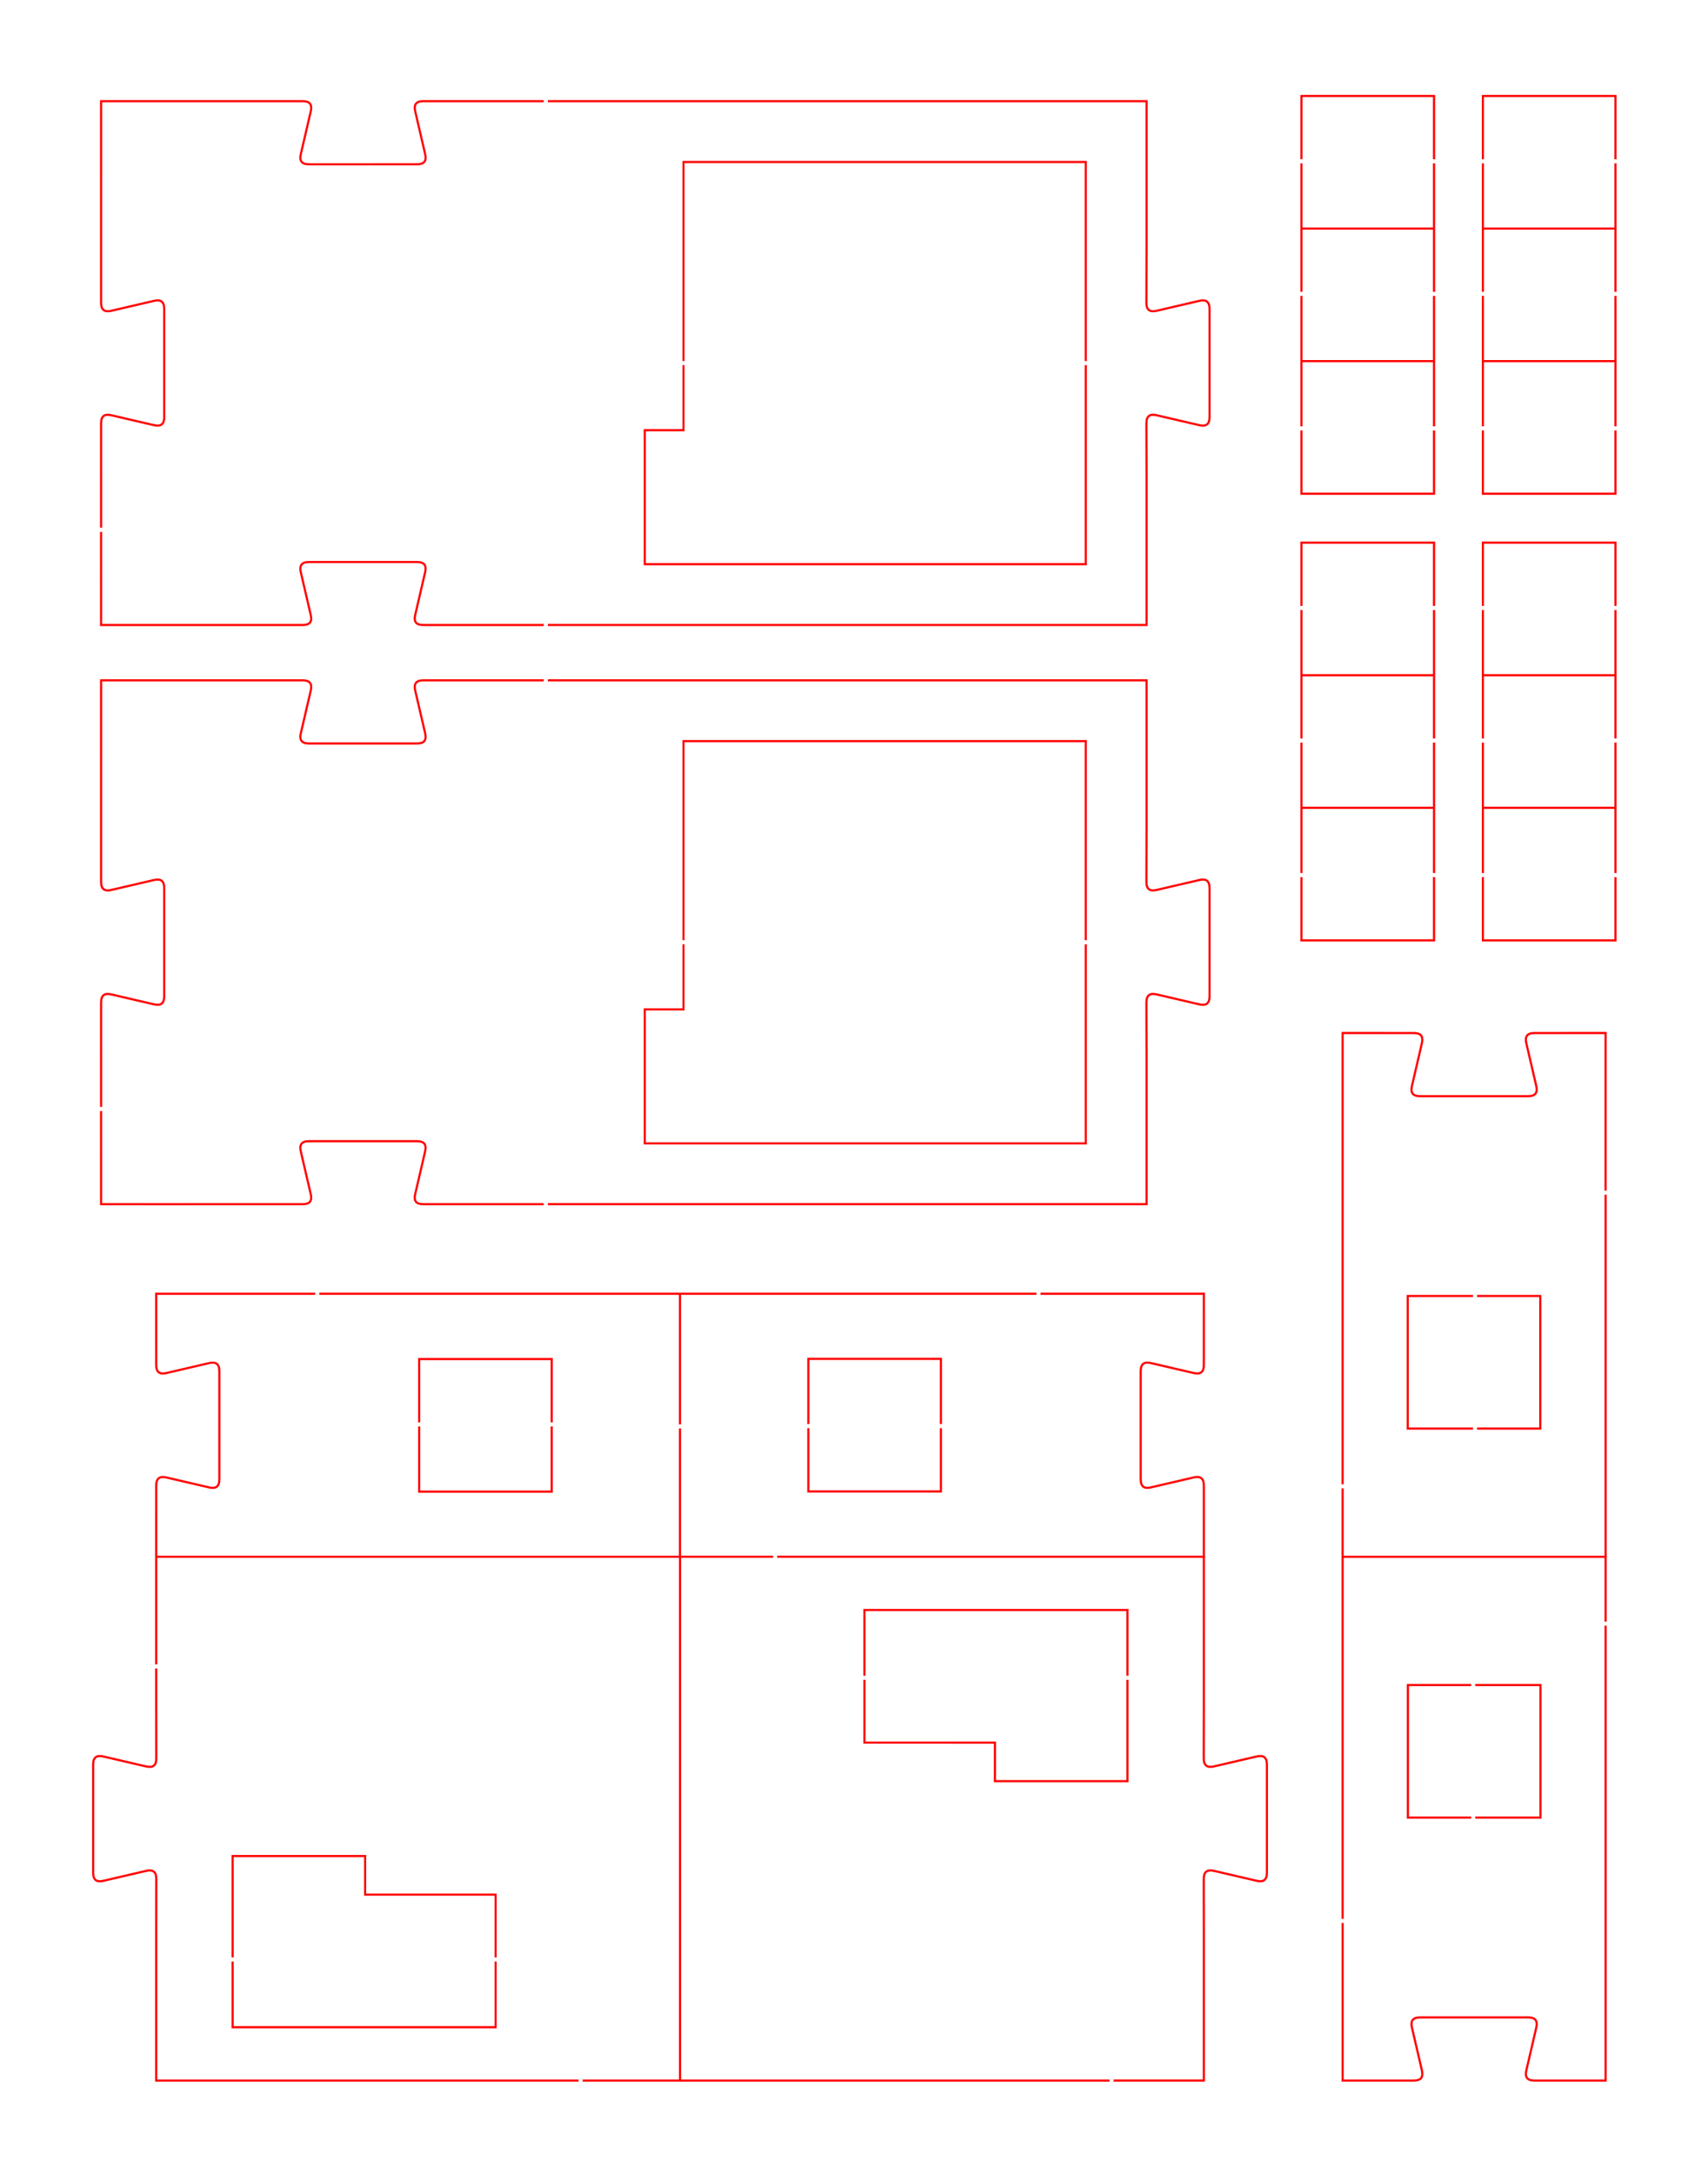 <?xml version="1.0" encoding="UTF-8" standalone="no"?>
<!-- Created with Inkscape (http://www.inkscape.org/) -->

<svg
   xmlns:dc="http://purl.org/dc/elements/1.1/"
   xmlns:cc="http://creativecommons.org/ns#"
   xmlns:rdf="http://www.w3.org/1999/02/22-rdf-syntax-ns#"
   xmlns:svg="http://www.w3.org/2000/svg"
   xmlns="http://www.w3.org/2000/svg"
   xmlns:sodipodi="http://sodipodi.sourceforge.net/DTD/sodipodi-0.dtd"
   xmlns:inkscape="http://www.inkscape.org/namespaces/inkscape"
   width="8.25in"
   height="10.5in"
   viewBox="0 0 209.55 266.7"
   version="1.1"
   id="svg1288"
   inkscape:version="0.92.5 (0.92.5+68)"
   sodipodi:docname="punchout-4-cut.svg"
   inkscape:export-filename="./punchout-4-cut.png"
   inkscape:export-xdpi="300"
   inkscape:export-ydpi="300">
  <defs
     id="defs1282">
    <inkscape:path-effect
       effect="spiro"
       id="path-effect2802"
       is_visible="true" />
    <inkscape:path-effect
       effect="spiro"
       id="path-effect2802-3"
       is_visible="true" />
  </defs>
  <sodipodi:namedview
     id="base"
     pagecolor="#ffffff"
     bordercolor="#666666"
     borderopacity="1.0"
     inkscape:pageopacity="0.0"
     inkscape:pageshadow="2"
     inkscape:zoom="0.56727767"
     inkscape:cx="149.20487"
     inkscape:cy="638.89788"
     inkscape:document-units="mm"
     inkscape:current-layer="layer3"
     showgrid="false"
     units="in"
     inkscape:window-width="1875"
     inkscape:window-height="1056"
     inkscape:window-x="45"
     inkscape:window-y="24"
     inkscape:window-maximized="1"
     inkscape:snap-global="false"
     showguides="false">
    <inkscape:grid
       type="xygrid"
       id="grid2338" />
  </sodipodi:namedview>
  <g
     inkscape:groupmode="layer"
     id="layer3"
     inkscape:label="cut"
     style="display:inline">
    <path
       style="opacity:1;fill:none;fill-opacity:1;stroke:#ff0000;stroke-width:0.265;stroke-linecap:butt;stroke-linejoin:miter;stroke-miterlimit:4;stroke-dasharray:none;stroke-dashoffset:0;stroke-opacity:1;paint-order:normal"
       d="m 175.938,52.81 v 7.763 h -16.265 v 0 -7.763"
       id="path913-6-2-3"
       inkscape:connector-curvature="0" />
    <path
       style="opacity:1;fill:none;fill-opacity:1;stroke:#ff0000;stroke-width:0.265;stroke-linecap:butt;stroke-linejoin:miter;stroke-miterlimit:4;stroke-dasharray:none;stroke-dashoffset:0;stroke-opacity:1;paint-order:normal"
       d="m 198.199,52.81 v 7.763 h -16.265 v 0 -7.763"
       id="path913-3-1-5"
       inkscape:connector-curvature="0" />
    <path
       style="opacity:1;fill:none;fill-opacity:1;stroke:#ff0000;stroke-width:0.265;stroke-linecap:butt;stroke-linejoin:miter;stroke-miterlimit:4;stroke-dasharray:none;stroke-dashoffset:0;stroke-opacity:1;paint-order:normal"
       d="m 175.938,107.607 v 7.763 h -16.265 v 0 -7.763"
       id="path913-6-0-7-6"
       inkscape:connector-curvature="0" />
    <path
       style="opacity:1;fill:none;fill-opacity:1;stroke:#ff0000;stroke-width:0.265;stroke-linecap:butt;stroke-linejoin:miter;stroke-miterlimit:4;stroke-dasharray:none;stroke-dashoffset:0;stroke-opacity:1;paint-order:normal"
       d="m 198.199,107.607 v 7.763 h -16.265 v 0 -7.763"
       id="path913-3-6-6-2"
       inkscape:connector-curvature="0" />
    <path
       inkscape:connector-curvature="0"
       d="m 175.939,91.102 v 8.002 m -16.265,0 v -8.002 m -4e-5,16.004 v -8.002 h 16.265 v 8.002"
       style="opacity:1;fill:none;fill-opacity:1;stroke:#ff0000;stroke-width:0.265;stroke-linecap:butt;stroke-linejoin:miter;stroke-miterlimit:4;stroke-dasharray:none;stroke-dashoffset:0;stroke-opacity:1;paint-order:normal"
       id="path6594-9-95-744-17-9" />
    <path
       inkscape:connector-curvature="0"
       d="m 198.199,91.102 v 8.002 m -16.265,0 v -8.002 m -3e-5,16.004 v -8.002 h 16.265 v 8.002"
       style="opacity:1;fill:none;fill-opacity:1;stroke:#ff0000;stroke-width:0.265;stroke-linecap:butt;stroke-linejoin:miter;stroke-miterlimit:4;stroke-dasharray:none;stroke-dashoffset:0;stroke-opacity:1;paint-order:normal"
       id="path6594-9-95-744-26-1" />
    <path
       inkscape:connector-curvature="0"
       id="path6592-2-4-54-06-2"
       d="m 159.673,74.337 v -7.763 h 16.265 v 0 7.763"
       style="opacity:1;fill:none;fill-opacity:1;stroke:#ff0000;stroke-width:0.265;stroke-linecap:butt;stroke-linejoin:miter;stroke-miterlimit:4;stroke-dasharray:none;stroke-dashoffset:0;stroke-opacity:1;paint-order:normal" />
    <path
       inkscape:connector-curvature="0"
       d="m 175.939,74.837 v 8.002 m -16.265,0 v -8.002 m 0,15.765 v -7.763 h 16.265 v 0 7.763"
       style="opacity:1;fill:none;fill-opacity:1;stroke:#ff0000;stroke-width:0.265;stroke-linecap:butt;stroke-linejoin:miter;stroke-miterlimit:4;stroke-dasharray:none;stroke-dashoffset:0;stroke-opacity:1;paint-order:normal"
       id="path6594-9-95-744-15-7" />
    <path
       inkscape:connector-curvature="0"
       id="path6592-2-4-54-90-0"
       d="m 181.934,74.337 v -7.763 h 16.265 v 0 7.763"
       style="opacity:1;fill:none;fill-opacity:1;stroke:#ff0000;stroke-width:0.265;stroke-linecap:butt;stroke-linejoin:miter;stroke-miterlimit:4;stroke-dasharray:none;stroke-dashoffset:0;stroke-opacity:1;paint-order:normal" />
    <path
       inkscape:connector-curvature="0"
       d="m 198.199,74.837 v 8.002 m -16.265,0 v -8.002 m -1e-5,15.765 v -7.763 h 16.265 v 0 7.763"
       style="opacity:1;fill:none;fill-opacity:1;stroke:#ff0000;stroke-width:0.265;stroke-linecap:butt;stroke-linejoin:miter;stroke-miterlimit:4;stroke-dasharray:none;stroke-dashoffset:0;stroke-opacity:1;paint-order:normal"
       id="path6594-9-95-744-91-9" />
    <path
       inkscape:connector-curvature="0"
       d="m 175.938,36.305 v 8.002 m -16.265,0 v -8.002 m -2e-5,16.004 v -8.002 h 16.265 v 8.002"
       style="opacity:1;fill:none;fill-opacity:1;stroke:#ff0000;stroke-width:0.265;stroke-linecap:butt;stroke-linejoin:miter;stroke-miterlimit:4;stroke-dasharray:none;stroke-dashoffset:0;stroke-opacity:1;paint-order:normal"
       id="path6594-9-95-744-159-3" />
    <path
       inkscape:connector-curvature="0"
       d="m 198.199,36.305 v 8.002 m -16.265,0 v -8.002 m -1e-5,16.004 v -8.002 h 16.265 v 8.002"
       style="opacity:1;fill:none;fill-opacity:1;stroke:#ff0000;stroke-width:0.265;stroke-linecap:butt;stroke-linejoin:miter;stroke-miterlimit:4;stroke-dasharray:none;stroke-dashoffset:0;stroke-opacity:1;paint-order:normal"
       id="path6594-9-95-744-3-6" />
    <path
       inkscape:connector-curvature="0"
       id="path6592-2-4-54-56-0"
       d="m 159.673,19.54 v -7.763 h 16.265 v 0 7.763"
       style="opacity:1;fill:none;fill-opacity:1;stroke:#ff0000;stroke-width:0.265;stroke-linecap:butt;stroke-linejoin:miter;stroke-miterlimit:4;stroke-dasharray:none;stroke-dashoffset:0;stroke-opacity:1;paint-order:normal" />
    <path
       inkscape:connector-curvature="0"
       d="m 175.938,20.04 v 8.002 m -16.265,0 v -8.002 m 0,15.765 v -7.763 h 16.265 v 0 7.763"
       style="opacity:1;fill:none;fill-opacity:1;stroke:#ff0000;stroke-width:0.265;stroke-linecap:butt;stroke-linejoin:miter;stroke-miterlimit:4;stroke-dasharray:none;stroke-dashoffset:0;stroke-opacity:1;paint-order:normal"
       id="path6594-9-95-744-39-6" />
    <path
       inkscape:connector-curvature="0"
       id="path6592-2-4-54-29-2"
       d="m 181.934,19.54 v -7.763 h 16.265 v 0 7.763"
       style="opacity:1;fill:none;fill-opacity:1;stroke:#ff0000;stroke-width:0.265;stroke-linecap:butt;stroke-linejoin:miter;stroke-miterlimit:4;stroke-dasharray:none;stroke-dashoffset:0;stroke-opacity:1;paint-order:normal" />
    <path
       inkscape:connector-curvature="0"
       d="m 198.199,20.04 v 8.002 m -16.265,0 v -8.002 m 0,15.765 v -7.763 h 16.265 v 0 7.763"
       style="opacity:1;fill:none;fill-opacity:1;stroke:#ff0000;stroke-width:0.265;stroke-linecap:butt;stroke-linejoin:miter;stroke-miterlimit:4;stroke-dasharray:none;stroke-dashoffset:0;stroke-opacity:1;paint-order:normal"
       id="path6594-9-95-744-390-6" />
    <path
       style="display:inline;fill:none;stroke:#ff0000;stroke-width:0.265;stroke-linecap:butt;stroke-linejoin:miter;stroke-miterlimit:4;stroke-dasharray:none;stroke-opacity:1"
       d="m 196.987,199.449 1e-5,55.803 -2.256,-7e-5 -6.474,-7.9e-4 c -0.886,0 -1.203,-0.414 -0.984,-1.296 l 1.199,-5.153 c 0.218,-0.882 -0.099,-1.296 -0.984,-1.296 h -13.265 c -0.886,0 -1.203,0.414 -0.984,1.296 l 1.199,5.153 c 0.218,0.882 -0.099,1.295 -0.984,1.296 l -6.5,7.9e-4 -2.23,-2.7e-4 v 0 0 -19.336"
       id="path1678-1"
       inkscape:connector-curvature="0"
       sodipodi:nodetypes="cccccscsccsccccc" />
    <path
       style="display:inline;opacity:1;fill:none;fill-opacity:1;stroke:#ff0000;stroke-width:0.265;stroke-linecap:butt;stroke-linejoin:miter;stroke-miterlimit:4;stroke-dasharray:none;stroke-dashoffset:0;stroke-opacity:1;paint-order:normal"
       d="m 180.496,222.99 h -7.763 v -16.265 0 h 7.763"
       id="path913-38-2-93-4-9-1-8"
       inkscape:connector-curvature="0" />
    <path
       style="display:inline;opacity:1;fill:none;fill-opacity:1;stroke:#ff0000;stroke-width:0.265;stroke-linecap:butt;stroke-linejoin:miter;stroke-miterlimit:4;stroke-dasharray:none;stroke-dashoffset:0;stroke-opacity:1;paint-order:normal"
       d="m 180.996,206.725 h 8.002 v 16.265 h -8.002"
       id="path909-5-3-74-3-4-2-7"
       inkscape:connector-curvature="0" />
    <path
       id="path1032-3-8-3-2-75-7-9-9"
       style="display:inline;fill:none;stroke:#ff0000;stroke-width:0.265;stroke-linecap:butt;stroke-linejoin:miter;stroke-miterlimit:4;stroke-dasharray:none;stroke-opacity:1"
       d="m 196.987,146.574 v 44.421"
       inkscape:connector-curvature="0"
       sodipodi:nodetypes="cc" />
    <path
       style="display:inline;fill:none;stroke:#ff0000;stroke-width:0.265;stroke-linecap:butt;stroke-linejoin:miter;stroke-miterlimit:4;stroke-dasharray:none;stroke-opacity:1"
       d="m 164.722,182.1 v -55.363 l 2.256,7e-5 6.474,7.9e-4 c 0.886,0 1.203,0.414 0.984,1.296 l -1.199,5.153 c -0.218,0.882 0.099,1.296 0.984,1.296 h 13.265 c 0.886,0 1.203,-0.414 0.984,-1.296 l -1.199,-5.153 c -0.218,-0.882 0.099,-1.295 0.984,-1.296 l 6.5,-7.9e-4 2.23,2.6e-4 v 0 0 19.336"
       id="path1657-2"
       inkscape:connector-curvature="0"
       sodipodi:nodetypes="cccccscsccsccccc" />
    <path
       id="path1038-2-0-0-8-2-6-0-0"
       style="display:inline;fill:none;stroke:#ff0000;stroke-width:0.265;stroke-linecap:butt;stroke-linejoin:miter;stroke-miterlimit:4;stroke-dasharray:none;stroke-opacity:1"
       d="m 164.722,190.994 v -8.394 m 0,52.815 v -44.421 h 32.265 l -1e-5,7.955"
       inkscape:connector-curvature="0"
       sodipodi:nodetypes="cccccc" />
    <path
       style="display:inline;opacity:1;fill:none;fill-opacity:1;stroke:#ff0000;stroke-width:0.265;stroke-linecap:butt;stroke-linejoin:miter;stroke-miterlimit:4;stroke-dasharray:none;stroke-dashoffset:0;stroke-opacity:1;paint-order:normal"
       d="m 181.213,158.998 h 7.763 v 16.265 0 h -7.763"
       id="path913-38-2-93-4-9-1-4-2"
       inkscape:connector-curvature="0" />
    <path
       style="display:inline;opacity:1;fill:none;fill-opacity:1;stroke:#ff0000;stroke-width:0.265;stroke-linecap:butt;stroke-linejoin:miter;stroke-miterlimit:4;stroke-dasharray:none;stroke-dashoffset:0;stroke-opacity:1;paint-order:normal"
       d="m 180.713,175.263 h -8.002 v -16.265 h 8.002"
       id="path909-5-3-74-3-4-2-8-3"
       inkscape:connector-curvature="0" />
    <path
       style="display:inline;opacity:1;fill:none;fill-opacity:1;stroke:#ff0000;stroke-width:0.265;stroke-linecap:butt;stroke-linejoin:miter;stroke-miterlimit:4;stroke-dasharray:none;stroke-dashoffset:0;stroke-opacity:1;paint-order:normal"
       d="m 51.427,174.497 v -7.763 h 16.265 v 0 7.763"
       id="path913-38-2-93-4-9-7"
       inkscape:connector-curvature="0" />
    <path
       style="display:inline;opacity:1;fill:none;fill-opacity:1;stroke:#ff0000;stroke-width:0.265;stroke-linecap:butt;stroke-linejoin:miter;stroke-miterlimit:4;stroke-dasharray:none;stroke-dashoffset:0;stroke-opacity:1;paint-order:normal"
       d="m 67.692,174.997 v 8.002 h -16.265 v -8.002"
       id="path909-5-3-74-3-4-5"
       inkscape:connector-curvature="0" />
    <path
       id="path1829-9"
       style="display:inline;fill:none;stroke:#ff0000;stroke-width:0.265;stroke-linecap:butt;stroke-linejoin:miter;stroke-miterlimit:4;stroke-dasharray:none;stroke-opacity:1"
       d="m 19.166,204.196 1.7e-4,-13.208 h 64.265 l -2.46e-4,64.264 v 0 0 h -11.945 m -52.32,-64.264 7e-5,-2.256 7.14e-4,-6.474 c 0,-0.886 0.414,-1.203 1.296,-0.984 l 5.153,1.199 c 0.882,0.218 1.296,-0.099 1.296,-0.984 v -13.265 c 0,-0.886 -0.414,-1.203 -1.296,-0.984 l -5.153,1.199 c -0.882,0.218 -1.295,-0.099 -1.296,-0.984 l -8.73e-4,-6.5 3.71e-4,-2.23 v 0 0 h 19.507"
       inkscape:connector-curvature="0"
       sodipodi:nodetypes="ccccccccccccssccsccccc" />
    <path
       style="display:inline;fill:none;stroke:#ff0000;stroke-width:0.265;stroke-linecap:butt;stroke-linejoin:miter;stroke-miterlimit:4;stroke-dasharray:none;stroke-opacity:1"
       d="M 70.986,255.252 H 19.166 l -5.3e-4,-18.149 0.01,-6.581 c 0.006,-0.886 -0.414,-1.203 -1.296,-0.984 l -5.153,1.199 c -0.882,0.218 -1.296,-0.099 -1.296,-0.984 l 5e-6,-6.632 -5e-6,-6.633 c 0,-0.886 0.414,-1.203 1.296,-0.984 l 5.153,1.199 c 0.882,0.218 1.296,-0.099 1.296,-0.984 l -0.01,-6.561 5.7e-5,-4.461"
       id="path1032-2-1-2"
       inkscape:connector-curvature="0"
       sodipodi:nodetypes="ccccccscsccccc" />
    <path
       inkscape:connector-curvature="0"
       style="display:inline;opacity:1;fill:none;fill-opacity:1;stroke:#ff0000;stroke-width:0.265;stroke-linecap:butt;stroke-linejoin:miter;stroke-miterlimit:4;stroke-dasharray:none;stroke-dashoffset:0;stroke-opacity:1;paint-order:normal"
       d="m 106.055,205.586 v -8.061 0 h 32.265 v 8.061"
       id="path1049-2-7-7-6-8-8-2" />
    <path
       inkscape:connector-curvature="0"
       style="display:inline;opacity:1;fill:none;fill-opacity:1;stroke:#ff0000;stroke-width:0.265;stroke-linecap:butt;stroke-linejoin:miter;stroke-miterlimit:4;stroke-dasharray:none;stroke-dashoffset:0;stroke-opacity:1;paint-order:normal"
       d="M 138.32,206.086 V 218.52 H 122.066 v -4.73 l -16.011,-3.7e-4 v -7.703"
       id="path1045-9-6-5-2-9-4-8"
       sodipodi:nodetypes="cccccc" />
    <path
       id="path1691-8-5-7-9"
       style="display:inline;fill:none;stroke:#ff0000;stroke-width:0.265;stroke-linecap:butt;stroke-linejoin:miter;stroke-miterlimit:4;stroke-dasharray:none;stroke-opacity:1"
       d="m 83.432,190.987 v 0 0 H 94.848 M 83.424,175.249 v 15.738"
       inkscape:connector-curvature="0"
       sodipodi:nodetypes="cccccc" />
    <path
       id="path1036-97-5-5-7"
       style="display:inline;fill:none;stroke:#ff0000;stroke-width:0.265;stroke-linecap:butt;stroke-linejoin:miter;stroke-miterlimit:4;stroke-dasharray:none;stroke-opacity:1"
       d="m 136.123,255.252 -52.691,1e-5"
       inkscape:connector-curvature="0"
       sodipodi:nodetypes="cc" />
    <path
       id="path1749-3"
       style="display:inline;fill:none;stroke:#ff0000;stroke-width:0.265;stroke-linecap:butt;stroke-linejoin:miter;stroke-miterlimit:4;stroke-dasharray:none;stroke-opacity:1"
       d="m 95.348,190.987 h 52.349 l 5.3e-4,18.149 -0.01,6.581 c -0.006,0.886 0.414,1.203 1.296,0.984 l 5.153,-1.199 c 0.882,-0.218 1.296,0.099 1.296,0.984 v 6.632 6.633 c 0,0.886 -0.414,1.203 -1.296,0.984 l -5.153,-1.199 c -0.882,-0.218 -1.296,0.099 -1.296,0.984 l 0.01,6.561 -2.4e-4,18.169 h -11.074"
       inkscape:connector-curvature="0"
       sodipodi:nodetypes="ccccccscscccccc" />
    <path
       style="display:inline;fill:none;stroke:#ff0000;stroke-width:0.265;stroke-linecap:butt;stroke-linejoin:miter;stroke-miterlimit:4;stroke-dasharray:none;stroke-opacity:1"
       d="m 127.66,158.722 h 20.037 l -7e-5,2.256 -8e-4,6.474 c 0,0.886 -0.414,1.203 -1.296,0.984 l -5.153,-1.199 c -0.882,-0.218 -1.296,0.099 -1.296,0.984 v 13.265 c 0,0.886 0.414,1.203 1.296,0.984 l 5.153,-1.199 c 0.882,-0.218 1.295,0.099 1.296,0.984 l 0.001,6.5 -2.6e-4,2.23 v 0 0"
       id="path1036-6-5-8-8-9-6-6"
       inkscape:connector-curvature="0"
       sodipodi:nodetypes="ccccccssccccccc" />
    <path
       id="path1038-2-0-0-8-2-2-1"
       style="display:inline;fill:none;stroke:#ff0000;stroke-width:0.265;stroke-linecap:butt;stroke-linejoin:miter;stroke-miterlimit:4;stroke-dasharray:none;stroke-opacity:1"
       d="M 83.439,158.722 H 127.16 m -87.986,0 h 44.25 v 16.027"
       inkscape:connector-curvature="0"
       sodipodi:nodetypes="ccccc" />
    <path
       style="display:inline;opacity:1;fill:none;fill-opacity:1;stroke:#ff0000;stroke-width:0.265;stroke-linecap:butt;stroke-linejoin:miter;stroke-miterlimit:4;stroke-dasharray:none;stroke-dashoffset:0;stroke-opacity:1;paint-order:normal"
       d="M 115.436,175.213 V 182.976 H 99.171 v 0 -7.763"
       id="path913-38-2-93-4-9-6-2"
       inkscape:connector-curvature="0" />
    <path
       style="display:inline;opacity:1;fill:none;fill-opacity:1;stroke:#ff0000;stroke-width:0.265;stroke-linecap:butt;stroke-linejoin:miter;stroke-miterlimit:4;stroke-dasharray:none;stroke-dashoffset:0;stroke-opacity:1;paint-order:normal"
       d="M 99.171,174.713 V 166.711 h 16.265 v 8.002"
       id="path909-5-3-74-3-4-1-9"
       inkscape:connector-curvature="0" />
    <path
       inkscape:connector-curvature="0"
       style="display:inline;opacity:1;fill:none;fill-opacity:1;stroke:#ff0000;stroke-width:0.265;stroke-linecap:butt;stroke-linejoin:miter;stroke-miterlimit:4;stroke-dasharray:none;stroke-dashoffset:0;stroke-opacity:1;paint-order:normal"
       d="m 60.807,240.646 v 8.061 0 h -32.265 v -8.061"
       id="path1049-2-7-7-6-8-8-7-3" />
    <path
       inkscape:connector-curvature="0"
       style="display:inline;opacity:1;fill:none;fill-opacity:1;stroke:#ff0000;stroke-width:0.265;stroke-linecap:butt;stroke-linejoin:miter;stroke-miterlimit:4;stroke-dasharray:none;stroke-dashoffset:0;stroke-opacity:1;paint-order:normal"
       d="m 28.542,240.146 v -12.434 h 16.254 v 4.73 l 16.011,3.7e-4 v 7.703"
       id="path1045-9-6-5-2-9-4-5-1"
       sodipodi:nodetypes="cccccc" />
    <path
       inkscape:connector-curvature="0"
       id="path2006-2-9"
       d="m 12.402,136.309 6.88e-4,11.425 9.075,2.7e-4 9.075,-0.001 h 6.577 c 0.886,0 1.203,-0.394 0.984,-1.276 l -1.199,-5.153 c -0.218,-0.882 0.098,-1.296 0.984,-1.296 h 13.265 c 0.886,0 1.203,0.414 0.984,1.296 l -1.199,5.153 c -0.218,0.882 0.098,1.276 0.984,1.276 l 6.578,7.9e-4 8.202,-1.1e-4"
       style="display:inline;fill:none;stroke:#ff0000;stroke-width:0.265;stroke-linecap:butt;stroke-linejoin:miter;stroke-miterlimit:4;stroke-dasharray:none;stroke-opacity:1"
       sodipodi:nodetypes="ccccsccssccccc" />
    <path
       sodipodi:nodetypes="cccccsscccccccccssccccc"
       inkscape:connector-curvature="0"
       style="display:inline;fill:none;stroke:#ff0000;stroke-width:0.265;stroke-linecap:butt;stroke-linejoin:miter;stroke-miterlimit:4;stroke-dasharray:none;stroke-opacity:1"
       d="m 66.716,83.468 -8.276,-5.29e-4 -6.504,-1.23e-4 c -0.886,2.64e-4 -1.203,0.414 -0.984,1.296 l 1.199,5.153 c 0.218,0.882 -0.098,1.296 -0.984,1.296 H 37.901 c -0.886,0 -1.203,-0.414 -0.984,-1.296 l 1.199,-5.153 c 0.218,-0.882 -0.098,-1.296 -0.984,-1.296 l -6.503,-2.91e-4 -18.226,9.8e-5 -5.03e-4,18.23 1.59e-4,6.493 c 2.64e-4,0.886 0.414,1.203 1.296,0.984 l 5.153,-1.199 c 0.882,-0.218 1.296,0.099 1.296,0.984 -1e-6,4.422 -1e-6,8.843 0,13.265 0,0.886 -0.414,1.203 -1.296,0.984 l -5.153,-1.199 c -0.882,-0.218 -1.296,0.099 -1.296,0.984 l 3.18e-4,6.503 3.96e-4,6.31"
       id="path6534-0-4" />
    <path
       sodipodi:nodetypes="ccccccsscccccc"
       inkscape:connector-curvature="0"
       style="display:inline;fill:none;stroke:#ff0000;stroke-width:0.265;stroke-linecap:butt;stroke-linejoin:miter;stroke-miterlimit:4;stroke-dasharray:none;stroke-opacity:1"
       d="m 67.216,83.468 73.451,5.3e-5 1e-4,18.142 -0.017,6.58 c -0.011,0.886 0.414,1.203 1.296,0.984 l 5.153,-1.199 c 0.882,-0.218 1.296,0.099 1.296,0.984 v 13.265 c 0,0.886 -0.414,1.203 -1.296,0.984 l -5.153,-1.199 c -0.882,-0.218 -1.296,0.099 -1.296,0.984 l 0.018,6.565 2e-5,18.172 -73.453,5.3e-4"
       id="path6536-3-7" />
    <path
       style="display:inline;opacity:1;fill:none;fill-opacity:1;stroke:#ff0000;stroke-width:0.265;stroke-linecap:butt;stroke-linejoin:miter;stroke-miterlimit:4;stroke-dasharray:none;stroke-dashoffset:0;stroke-opacity:1;paint-order:normal"
       d="m 133.209,115.85 v 24.424 H 79.109 v 0 -16.44 H 83.858 l -1.3e-4,-7.984"
       id="path1622-8"
       inkscape:connector-curvature="0" />
    <path
       style="display:inline;opacity:1;fill:none;fill-opacity:1;stroke:#ff0000;stroke-width:0.265;stroke-linecap:butt;stroke-linejoin:miter;stroke-miterlimit:4;stroke-dasharray:none;stroke-dashoffset:0;stroke-opacity:1;paint-order:normal"
       d="m 83.858,115.35 -2.64e-4,-24.421 v 0 h 49.351 v 24.421"
       id="path1618-4"
       inkscape:connector-curvature="0" />
    <path
       inkscape:connector-curvature="0"
       id="path2006-5"
       d="m 12.402,65.254 6.88e-4,11.425 9.075,2.64e-4 9.075,-0.001 h 6.577 c 0.886,0 1.203,-0.394 0.984,-1.276 L 36.916,70.249 c -0.218,-0.882 0.098,-1.296 0.984,-1.296 h 13.265 c 0.886,0 1.203,0.414 0.984,1.296 l -1.199,5.153 c -0.218,0.882 0.098,1.276 0.984,1.276 l 6.578,7.94e-4 8.202,-1.09e-4"
       style="display:inline;fill:none;stroke:#ff0000;stroke-width:0.265;stroke-linecap:butt;stroke-linejoin:miter;stroke-miterlimit:4;stroke-dasharray:none;stroke-opacity:1"
       sodipodi:nodetypes="ccccsccssccccc" />
    <path
       sodipodi:nodetypes="cccccsscccccccccssccccc"
       inkscape:connector-curvature="0"
       style="display:inline;fill:none;stroke:#ff0000;stroke-width:0.265;stroke-linecap:butt;stroke-linejoin:miter;stroke-miterlimit:4;stroke-dasharray:none;stroke-opacity:1"
       d="m 66.716,12.413 -8.276,-5.29e-4 -6.504,-1.23e-4 c -0.886,2.64e-4 -1.203,0.414 -0.984,1.296 l 1.199,5.153 c 0.218,0.882 -0.098,1.296 -0.984,1.296 H 37.901 c -0.886,0 -1.203,-0.414 -0.984,-1.296 l 1.199,-5.153 c 0.218,-0.882 -0.098,-1.296 -0.984,-1.296 l -6.503,-2.91e-4 -18.226,9.8e-5 -5.03e-4,18.23 1.59e-4,6.493 c 2.64e-4,0.886 0.414,1.203 1.296,0.984 l 5.153,-1.199 c 0.882,-0.218 1.296,0.099 1.296,0.984 -1e-6,4.422 -1e-6,8.843 0,13.265 0,0.886 -0.414,1.203 -1.296,0.984 l -5.153,-1.199 c -0.882,-0.218 -1.296,0.099 -1.296,0.984 l 3.18e-4,6.503 3.96e-4,6.31"
       id="path6534-03" />
    <path
       sodipodi:nodetypes="ccccccsscccccc"
       inkscape:connector-curvature="0"
       style="display:inline;fill:none;stroke:#ff0000;stroke-width:0.265;stroke-linecap:butt;stroke-linejoin:miter;stroke-miterlimit:4;stroke-dasharray:none;stroke-opacity:1"
       d="m 67.216,12.413 73.451,5.3e-5 1e-4,18.142 -0.017,6.58 c -0.011,0.886 0.414,1.203 1.296,0.984 l 5.153,-1.199 c 0.882,-0.218 1.296,0.099 1.296,0.984 v 13.265 c 0,0.886 -0.414,1.203 -1.296,0.984 l -5.153,-1.199 c -0.882,-0.218 -1.296,0.099 -1.296,0.984 l 0.018,6.565 2e-5,18.172 -73.453,5.29e-4"
       id="path6536-6" />
    <path
       style="display:inline;opacity:1;fill:none;fill-opacity:1;stroke:#ff0000;stroke-width:0.265;stroke-linecap:butt;stroke-linejoin:miter;stroke-miterlimit:4;stroke-dasharray:none;stroke-dashoffset:0;stroke-opacity:1;paint-order:normal"
       d="m 133.209,44.795 v 24.424 l -54.1,-2e-6 v 0 -16.44 H 83.858 l -1.3e-4,-7.984"
       id="path1638-1"
       inkscape:connector-curvature="0" />
    <path
       style="display:inline;opacity:1;fill:none;fill-opacity:1;stroke:#ff0000;stroke-width:0.265;stroke-linecap:butt;stroke-linejoin:miter;stroke-miterlimit:4;stroke-dasharray:none;stroke-dashoffset:0;stroke-opacity:1;paint-order:normal"
       d="m 83.858,44.295 -2.64e-4,-24.421 v 0 h 49.351 v 24.421"
       id="path1634-0"
       inkscape:connector-curvature="0" />
  </g>
</svg>
